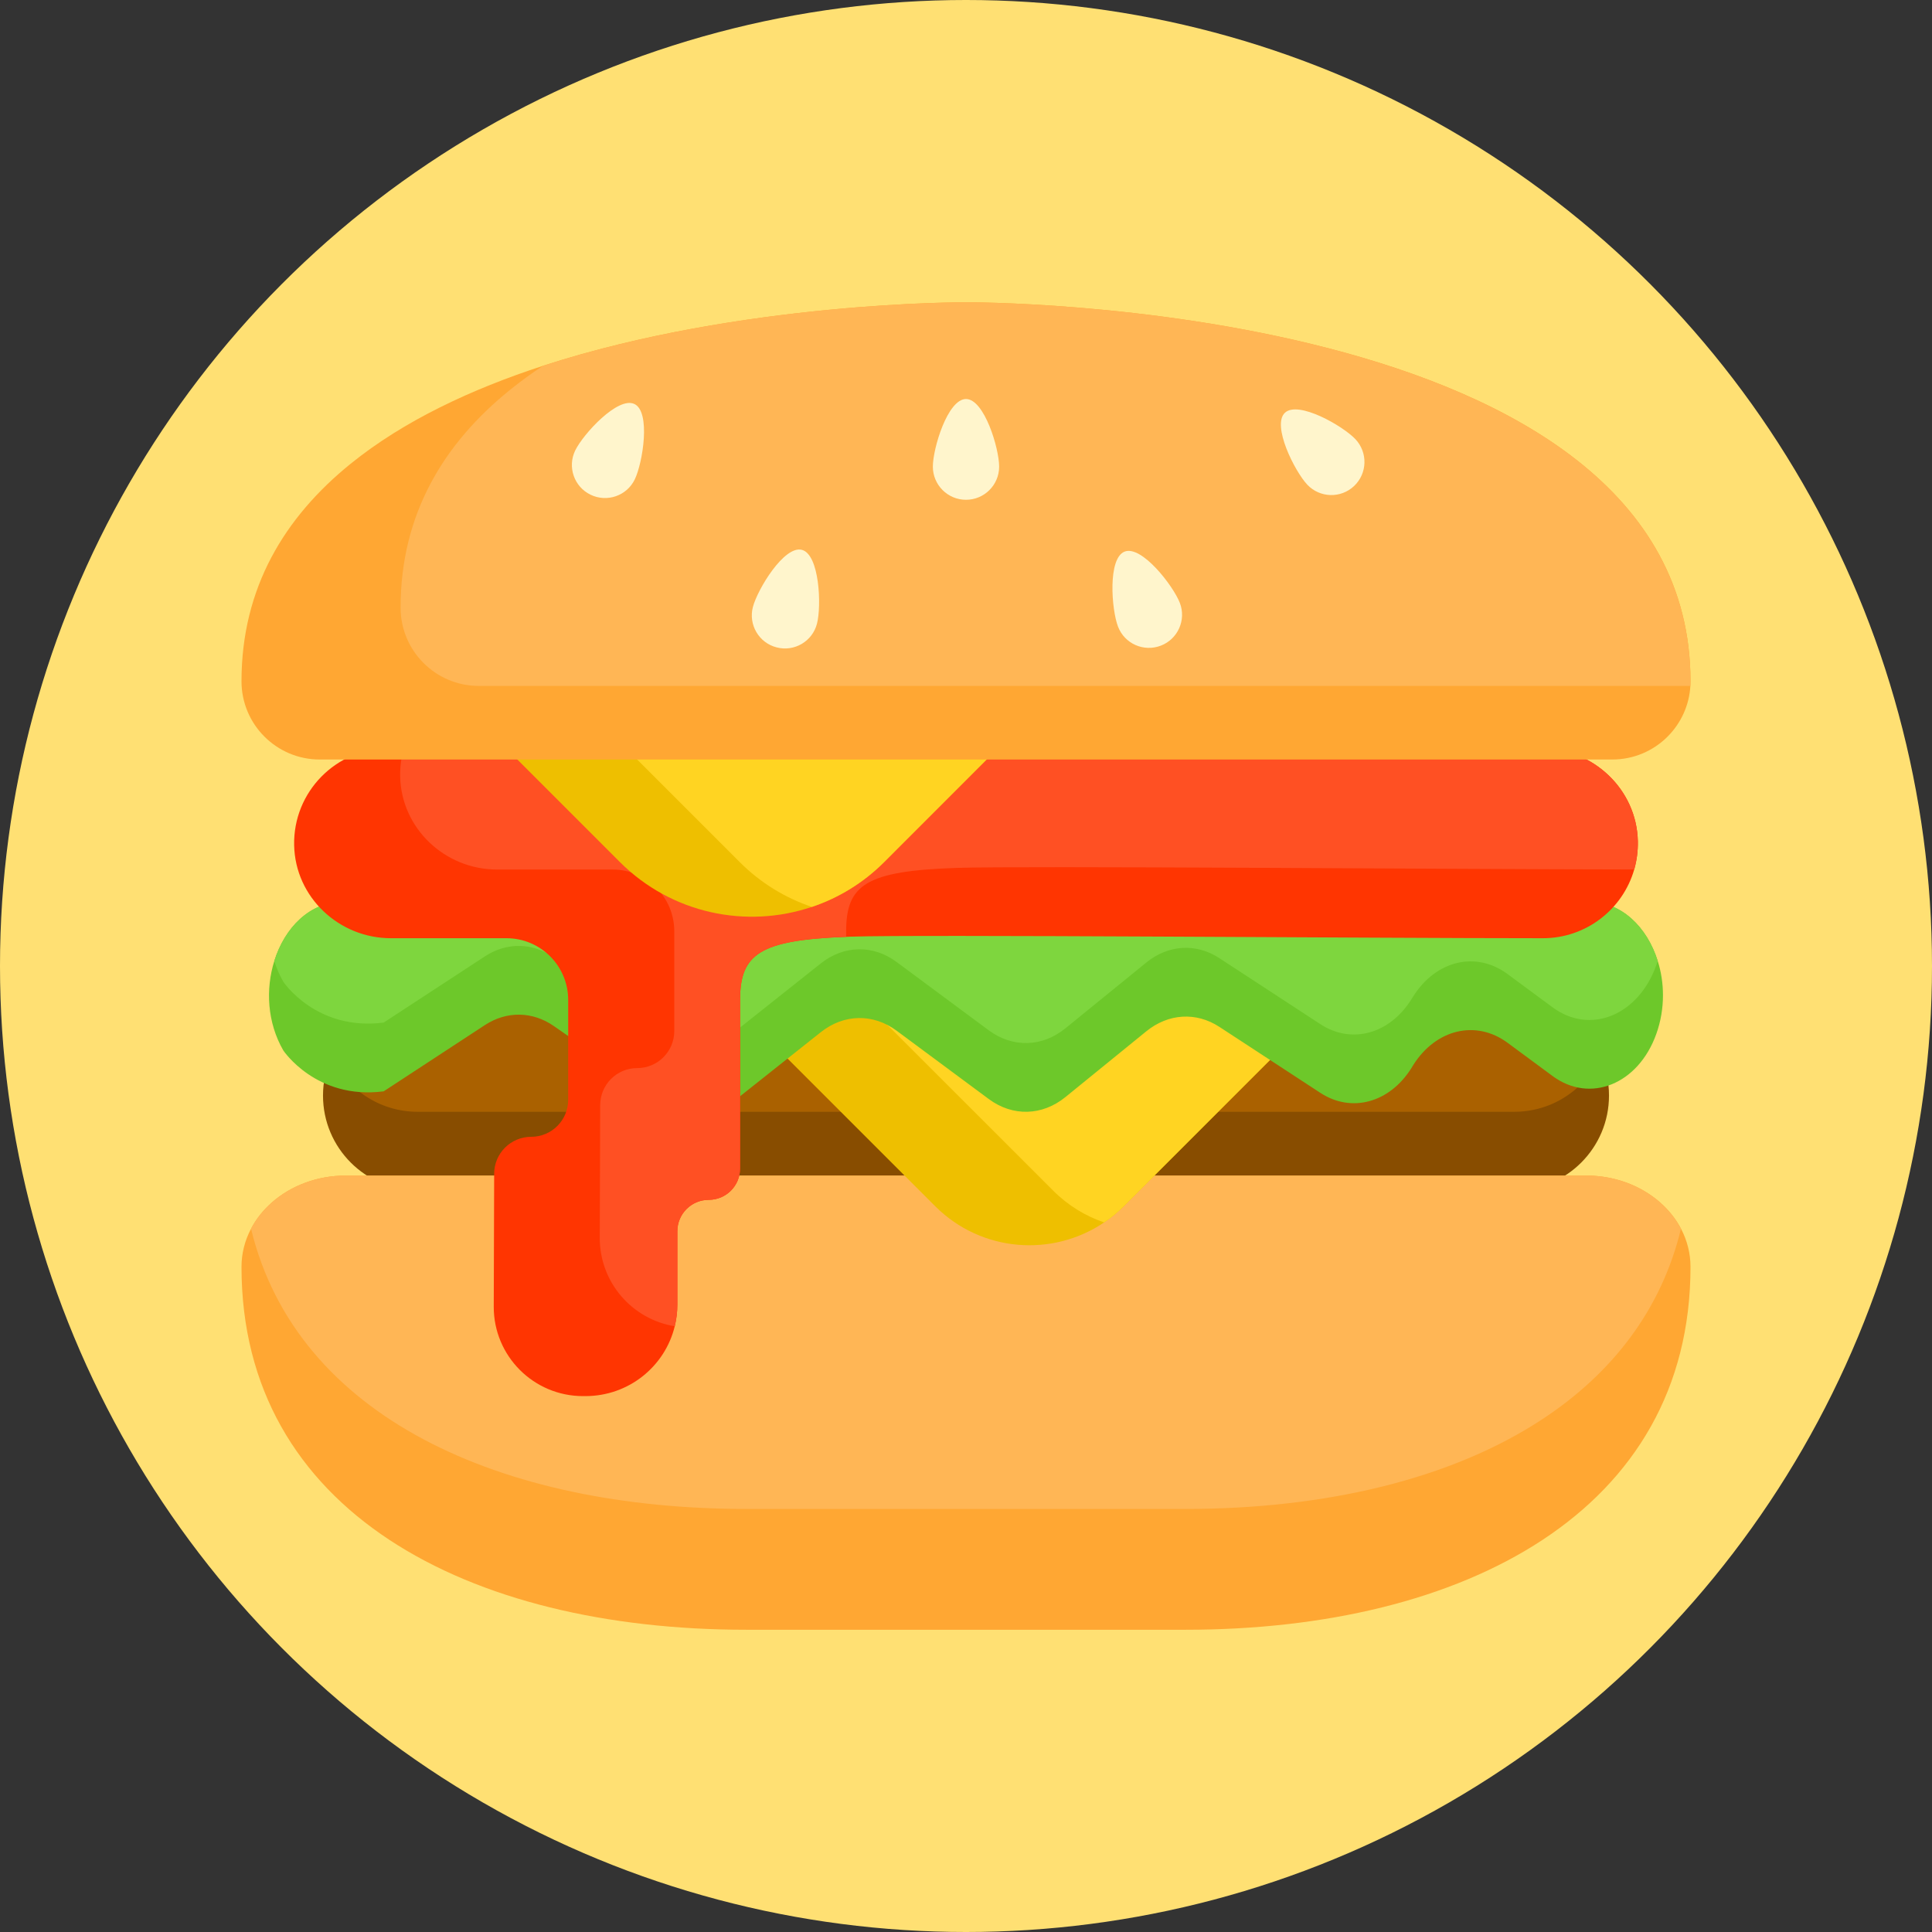 <svg width="32" height="32" viewBox="0 0 32 32" fill="none" xmlns="http://www.w3.org/2000/svg">
<rect x="0" y="0" width="32" height="32" fill="#333333" stroke="none"/>
<circle cx="16" cy="16" r="16" fill="#FFE073"/>
<path d="M26.65 18.146C26.65 18.58 26.474 18.972 26.19 19.256C25.906 19.54 25.514 19.716 25.08 19.716H6.92C6.053 19.716 5.35 19.013 5.35 18.146C5.35 17.914 5.4 17.694 5.491 17.496C5.569 17.324 5.677 17.169 5.81 17.036C6.094 16.752 6.486 16.577 6.92 16.577H25.08C25.715 16.577 26.262 16.953 26.509 17.496C26.6 17.694 26.65 17.914 26.65 18.146Z" fill="#884D00"/>
<path d="M26.509 17.496C26.431 17.668 26.322 17.823 26.19 17.955C25.906 18.239 25.514 18.415 25.08 18.415H6.92C6.285 18.415 5.738 18.038 5.491 17.496C5.569 17.324 5.677 17.169 5.81 17.036C6.094 16.752 6.486 16.577 6.92 16.577H25.08C25.715 16.577 26.262 16.953 26.509 17.496Z" fill="#AA6100"/>
<path d="M28 20.983C28 23.005 27.064 24.508 25.55 25.505C24.036 26.502 21.945 26.994 19.635 26.994H12.365C7.745 26.994 4 25.028 4 20.983C4 20.758 4.056 20.544 4.158 20.352C4.243 20.188 4.362 20.04 4.506 19.914C4.818 19.64 5.251 19.471 5.727 19.471H26.273C26.969 19.471 27.569 19.832 27.843 20.352C27.944 20.544 28 20.758 28 20.983Z" fill="#FFA733"/>
<path d="M27.842 20.352C27.517 21.698 26.7 22.747 25.55 23.504C24.036 24.502 21.945 24.993 19.635 24.993H12.365C8.3 24.993 4.913 23.472 4.158 20.352C4.243 20.188 4.362 20.04 4.506 19.914C4.818 19.64 5.251 19.471 5.727 19.471H26.273C26.969 19.471 27.569 19.832 27.842 20.352Z" fill="#FFB655"/>
<path d="M22.674 15.918L18.614 19.978C18.512 20.08 18.403 20.17 18.288 20.247C17.428 20.829 16.251 20.74 15.489 19.978L11.429 15.918H22.674Z" fill="#EEBF00"/>
<path d="M22.674 15.918L18.614 19.978C18.512 20.08 18.403 20.17 18.288 20.247C17.978 20.142 17.688 19.966 17.441 19.718L13.64 15.918H22.674Z" fill="#FFD422"/>
<path d="M27.544 16.485C27.544 16.697 27.509 16.915 27.433 17.127C27.135 17.959 26.337 18.282 25.715 17.822L24.969 17.271C24.448 16.887 23.784 17.044 23.407 17.642L23.376 17.693C23.014 18.267 22.384 18.438 21.869 18.101L20.198 17.009C19.813 16.757 19.351 16.785 18.986 17.082L17.647 18.171C17.263 18.483 16.773 18.497 16.378 18.204L14.851 17.072C14.461 16.783 13.977 16.792 13.594 17.097L12.203 18.201C11.83 18.497 11.361 18.514 10.975 18.246L9.174 16.995C8.82 16.749 8.393 16.743 8.034 16.977L6.355 18.076C5.236 18.22 4.692 17.398 4.692 17.398C4.424 16.933 4.398 16.381 4.543 15.918C4.715 15.365 5.132 14.938 5.675 14.938H26.326C26.858 14.938 27.283 15.358 27.457 15.916C27.514 16.094 27.544 16.287 27.544 16.485Z" fill="#6DC82A"/>
<path d="M27.457 15.916C27.45 15.94 27.442 15.964 27.433 15.988C27.135 16.821 26.337 17.144 25.715 16.684L24.969 16.133C24.448 15.748 23.784 15.906 23.407 16.504L23.376 16.554C23.014 17.129 22.384 17.3 21.869 16.963L20.198 15.871C19.813 15.618 19.351 15.646 18.986 15.943L17.647 17.032C17.263 17.345 16.773 17.358 16.378 17.066L14.851 15.934C14.461 15.644 13.977 15.654 13.594 15.958L12.203 17.063C11.83 17.358 11.361 17.376 10.975 17.108L9.174 15.857C8.82 15.611 8.393 15.604 8.034 15.839L6.355 16.937C5.236 17.081 4.692 16.26 4.692 16.26C4.629 16.15 4.58 16.035 4.543 15.918C4.715 15.365 5.132 14.938 5.675 14.938H26.326C26.858 14.938 27.283 15.358 27.457 15.916Z" fill="#7ED63E"/>
<path d="M27.128 13.934C27.131 14.097 27.11 14.253 27.068 14.401C26.879 15.059 26.273 15.54 25.555 15.54C22.735 15.54 15.223 15.476 14.09 15.514C14.065 15.515 14.04 15.516 14.015 15.517C12.584 15.571 12.258 15.8 12.258 16.562V19.353C12.258 19.496 12.2 19.627 12.106 19.721C12.012 19.815 11.882 19.873 11.739 19.873C11.451 19.873 11.219 20.106 11.219 20.393V21.608C11.219 21.732 11.204 21.851 11.176 21.967C11.015 22.631 10.415 23.124 9.695 23.124H9.657C8.838 23.124 8.175 22.459 8.178 21.641L8.185 19.441C8.185 19.272 8.254 19.119 8.365 19.008C8.476 18.898 8.629 18.829 8.798 18.829C9.137 18.829 9.411 18.555 9.411 18.216V16.562C9.411 15.998 8.954 15.54 8.389 15.54H6.475C5.614 15.54 4.889 14.86 4.872 13.999C4.854 13.116 5.566 12.393 6.445 12.393H25.523C26.385 12.393 27.11 13.073 27.128 13.934Z" fill="#FF3501"/>
<path d="M27.128 13.934C27.131 14.097 27.11 14.253 27.068 14.401C24.082 14.398 16.948 14.339 15.847 14.375C14.352 14.425 14.015 14.649 14.015 15.424V15.517C12.584 15.571 12.258 15.8 12.258 16.562V19.353C12.258 19.496 12.2 19.627 12.106 19.721C12.012 19.815 11.882 19.873 11.739 19.873C11.451 19.873 11.219 20.106 11.219 20.393V21.608C11.219 21.732 11.204 21.851 11.176 21.967C10.47 21.853 9.932 21.24 9.934 20.502L9.941 18.302C9.942 18.133 10.011 17.98 10.121 17.87C10.232 17.759 10.385 17.691 10.555 17.691C10.893 17.691 11.168 17.416 11.168 17.078V15.424C11.168 14.859 10.71 14.402 10.145 14.402H8.232C7.37 14.402 6.646 13.722 6.628 12.861C6.625 12.698 6.646 12.542 6.689 12.393H25.523C26.385 12.393 27.11 13.073 27.128 13.934Z" fill="#FF5023"/>
<path d="M18.127 10.794L14.646 14.277C14.297 14.626 13.885 14.874 13.447 15.021C12.367 15.386 11.126 15.137 10.266 14.277L6.783 10.794H18.127Z" fill="#EEBF00"/>
<path d="M18.127 10.794L14.646 14.277C14.297 14.626 13.885 14.874 13.447 15.021C13.01 14.874 12.598 14.626 12.25 14.277L8.767 10.794H18.127Z" fill="#FFD422"/>
<path d="M28 11.284C28 11.31 27.999 11.335 27.998 11.361C27.979 11.688 27.838 11.983 27.62 12.201C27.386 12.435 27.062 12.58 26.704 12.58H5.296C4.581 12.58 4 12 4 11.284C4 9.73 4.72 8.561 5.808 7.681C6.69 6.967 7.815 6.443 8.993 6.059C12.289 4.987 16 5.007 16 5.007C16 5.007 28 4.942 28 11.284Z" fill="#FFA733"/>
<path d="M28 11.284C28 11.31 27.999 11.335 27.998 11.361H7.931C7.215 11.361 6.635 10.78 6.635 10.064C6.635 8.511 7.355 7.341 8.442 6.462C8.617 6.32 8.801 6.186 8.993 6.059C12.289 4.987 16 5.007 16 5.007C16 5.007 28 4.942 28 11.284Z" fill="#FFB655"/>
<path d="M22.45 7.274C22.658 7.495 22.648 7.842 22.428 8.05C22.208 8.258 21.861 8.248 21.653 8.028C21.445 7.808 21.061 7.045 21.282 6.837C21.502 6.629 22.242 7.054 22.45 7.274Z" fill="#FFF5CC"/>
<path d="M19.542 9.986C19.651 10.268 19.509 10.586 19.227 10.694C18.944 10.803 18.626 10.662 18.518 10.379C18.409 10.096 18.345 9.245 18.628 9.136C18.911 9.028 19.433 9.703 19.542 9.986Z" fill="#FFF5CC"/>
<path d="M16.549 7.729C16.549 8.032 16.303 8.278 16 8.278C15.697 8.278 15.451 8.032 15.451 7.729C15.451 7.426 15.697 6.609 16 6.609C16.303 6.609 16.549 7.426 16.549 7.729Z" fill="#FFF5CC"/>
<path d="M13.532 10.329C13.457 10.623 13.157 10.799 12.864 10.723C12.57 10.648 12.394 10.348 12.47 10.055C12.546 9.762 12.988 9.032 13.281 9.107C13.575 9.183 13.608 10.036 13.532 10.329Z" fill="#FFF5CC"/>
<path d="M10.514 7.94C10.382 8.213 10.054 8.326 9.781 8.194C9.509 8.062 9.395 7.734 9.527 7.462C9.659 7.189 10.236 6.56 10.509 6.692C10.782 6.824 10.646 7.667 10.514 7.94Z" fill="#FFF5CC"/>
</svg>
